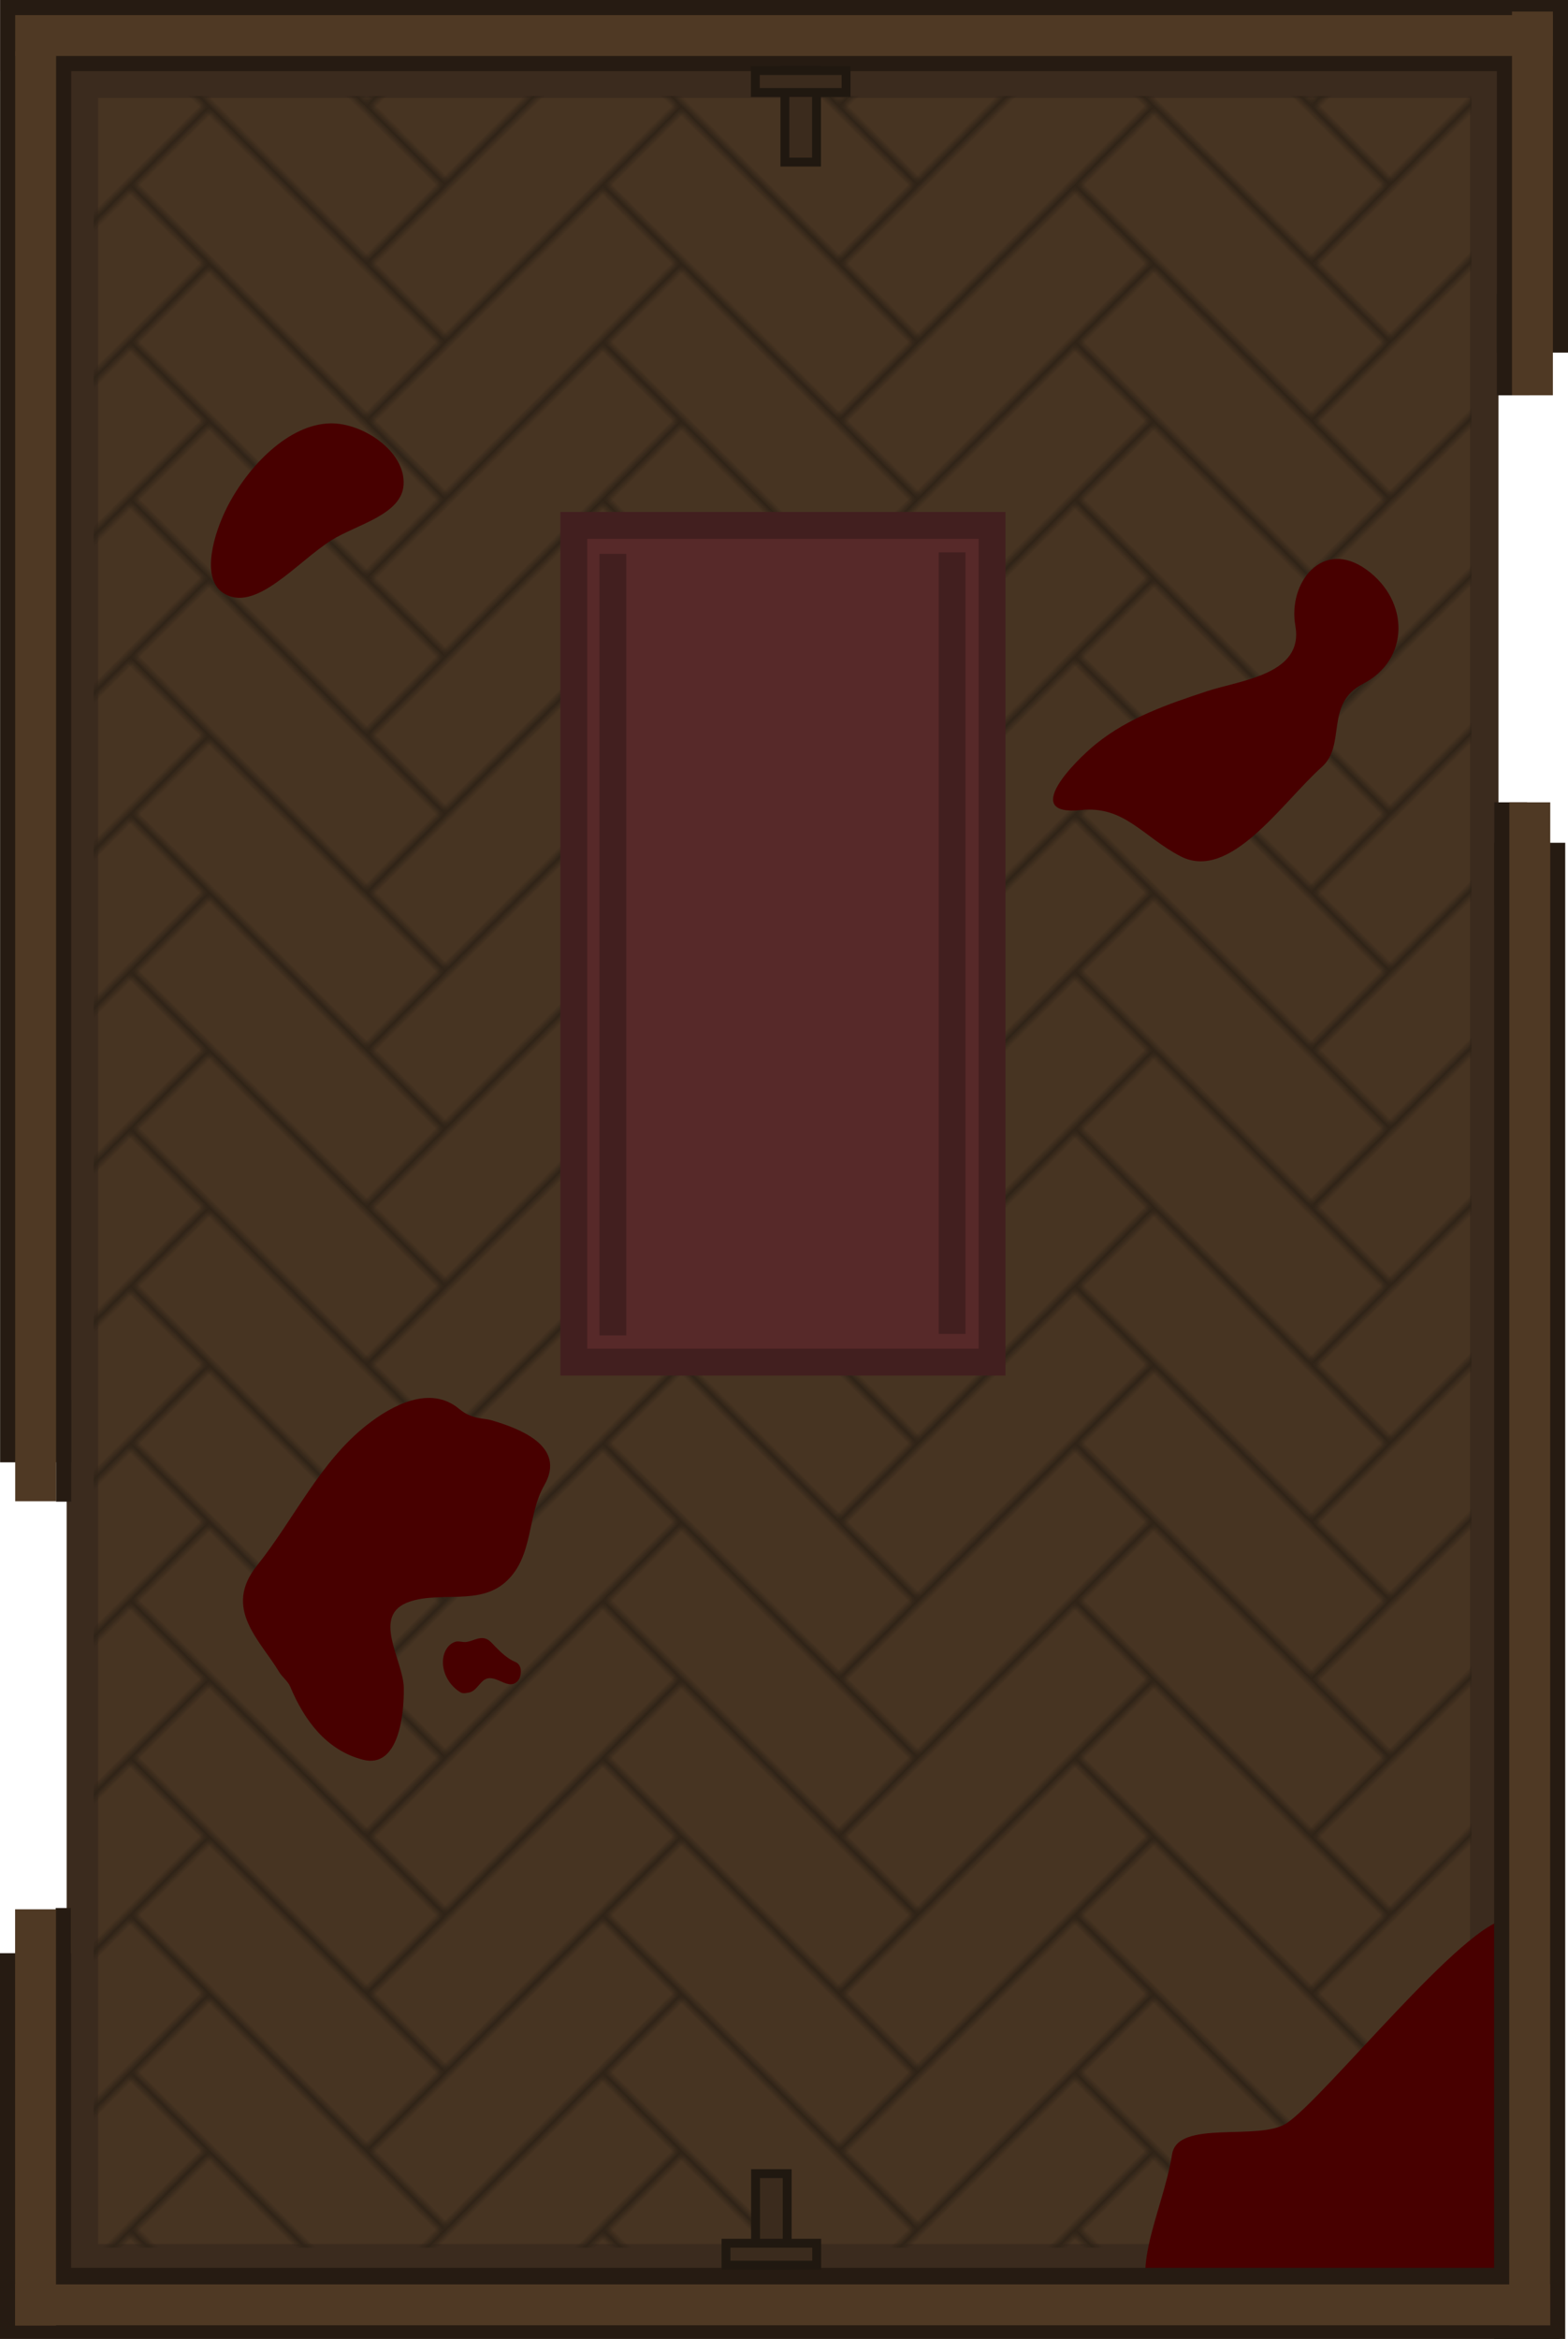 <svg xmlns="http://www.w3.org/2000/svg" xmlns:xlink="http://www.w3.org/1999/xlink" width="881.994" height="1315.217" viewBox="0 0 233.361 347.984"><defs><pattern xlink:href="#a" id="b" x="0" y="0" patternTransform="matrix(.781 -.78 .781 .78 -5.534 -.615)" preserveAspectRatio="xMidYMid"/><pattern id="a" width="90" height="90" patternTransform="rotate(-45)" patternUnits="userSpaceOnUse" preserveAspectRatio="xMidYMid" style="fill:#302418"><path d="M0 0v1h15v14H0v61h30v14h1V76h14v14h1V61h14v29h1V46h14v44h1V76h14v-1H76V31h14v-1H46V16h44v-1H61V1h29V0H60v15H46V0h-1v30H31V0H15Zm16 1h14v44H16V15ZM1 16h14v44H1Zm30 15h44v14H31ZM16 46h44v14H16ZM1 61h44v14H1Z" style="stroke-width:5;stroke-miterlimit:10;fill:#302418"/></pattern></defs><path d="M1124.796 113.152h208.18v323.272h-208.18z" style="fill:#473422;fill-opacity:1;stroke:#3b2b1e;stroke-width:4;stroke-opacity:1" transform="translate(-1112.199 -100.569)"/><path d="M1124.128 112.84h209.08v324.139h-209.08z" style="fill:url(#b);fill-opacity:1;stroke:#3b2b1e;stroke-width:4.014;stroke-opacity:1" transform="translate(-1112.199 -100.569)"/><path d="M189.803 405.734h62.243V530.22h-62.243z" style="fill:#572929;fill-opacity:1;stroke:#421f1f;stroke-width:4;stroke-dasharray:none;stroke-opacity:1" transform="translate(-104.401 -327.568)"/><path d="M195.612 409.97v116.28M246.1 409.745v116.28" style="fill:#421f1f;fill-opacity:1;stroke:#421f1f;stroke-width:4;stroke-opacity:1" transform="translate(-104.401 -327.568)"/><path d="M1117.49 391.16v57.28m222.778-295.415v-52.456" style="fill:#d9dc76;fill-opacity:1;stroke:#261b12;stroke-width:10.583;stroke-dasharray:none;stroke-opacity:1" transform="translate(-1112.199 -100.569)"/><path d="M224.4 285.55c8.332-.099-2.452 14.691 2.287 22.11 5.439 8.513 2.581 26.055-5.386 33.007-5.31 4.633-12.405-2.976-18.8-2.47-6.961.554-23.186 9.086-29.17 5.616-6.45-3.741-.228-14.67 1.102-23.285.814-5.275 12.884-1.922 17.026-4.628 5.637-3.689 26.707-30.278 32.942-30.35z" style="fill:#480000;fill-opacity:1;stroke:#333;stroke-width:0;stroke-linejoin:round;stroke-dasharray:none"/><path d="M1334.591 219.937h4.881v15.248h-4.881z" style="fill:#261b12;fill-opacity:1;stroke:none;stroke-width:.133;stroke-opacity:1" transform="translate(-1112.199 -100.569)"/><path d="M1120.535-323.981h2.256v15.139h-2.256z" style="fill:#261b12;fill-opacity:1;stroke:none;stroke-width:.132;stroke-opacity:1" transform="matrix(1 0 0 -1 -1112.199 -100.569)"/><path d="M1120.484 384.44h2.257v11.639h-2.257z" style="fill:#261b12;fill-opacity:1;stroke:none;stroke-width:.116;stroke-opacity:1" transform="translate(-1112.199 -100.569)"/><path d="M1117.505 99.51v218.622m222.35-92.178v222.599" style="fill:#d9dc76;fill-opacity:1;stroke:#261b12;stroke-width:10.583;stroke-dasharray:none;stroke-opacity:1" transform="translate(-1112.199 -100.569)"/><path d="M1112.199 443.262h232.132" style="fill:#d9dc76;fill-opacity:1;stroke:#261b12;stroke-width:10.583;stroke-dasharray:none;stroke-opacity:1" transform="translate(-1112.199 -100.569)"/><path d="M1112.281 105.86h232.337" style="fill:#d9dc76;fill-opacity:1;stroke:#261b12;stroke-width:10.583;stroke-dasharray:none;stroke-opacity:1" transform="translate(-1112.199 -100.569)"/><path d="M1117.49 384.63v61.93" style="fill:#d9dc76;fill-opacity:1;stroke:#4f3924;stroke-width:6.085;stroke-dasharray:none;stroke-opacity:1" transform="translate(-1112.199 -100.569)"/><path d="M1334.971 144.253h4.881v15.128h-4.881z" style="fill:#261b12;fill-opacity:1;stroke:none;stroke-width:.133;stroke-opacity:1" transform="translate(-1112.199 -100.569)"/><path d="M1340.268 159.375v-57.087" style="fill:#d9dc76;fill-opacity:1;stroke:#4f3924;stroke-width:6.085;stroke-dasharray:none;stroke-opacity:1" transform="translate(-1112.199 -100.569)"/><path d="M1117.505 108.209v215.71m222.37-103.982-.02 226.58" style="fill:#d9dc76;fill-opacity:1;stroke:#4f3924;stroke-width:6.085;stroke-dasharray:none;stroke-opacity:1" transform="translate(-1112.199 -100.569)"/><path d="M1114.448 443.474h228.45M1114.462 105.86h228.849" style="fill:#d9dc76;fill-opacity:1;stroke:#4f3924;stroke-width:6.085;stroke-dasharray:none;stroke-opacity:1" transform="translate(-1112.199 -100.569)"/><g style="fill:#480000;fill-opacity:1;stroke-width:1.535"><path d="M96.603 177.888c-7.492-4.148-18.42-6.1-16.538-18.477 2.047-13.45.59-27.703 5.68-40.41 2.7-6.736 7.908-15.23 16.431-13.753 3.778.654 5.71-.964 7.784-1.463 6.472-1.555 17.787-3.446 17.8 6.857.011 7.952 6.012 15.178 3.459 23.367-2.44 7.828-11.778 9.352-16.821 15.057-6.27 7.093 5.46 12.283 8.718 17.747 3.07 5.149 8.255 16.594.113 18.863-8.397 2.34-16.232-1.179-22.735-6.13-1.122-.854-2.622-.956-3.891-1.658" style="fill:#480000;fill-opacity:1;stroke:none;stroke-width:3.929;stroke-linecap:square;stroke-linejoin:round;stroke-dasharray:none;stroke-opacity:1;paint-order:fill markers stroke;stop-color:#000" transform="rotate(30 -195.856 142.446)scale(.651)"/><path d="M134.809 161.195c-3.009-.066-6.075-1.87-7.278-4.73-.633-1.502-.646-3.392.484-4.655.531-.595 1.383-.7 2.049-1.133 1.27-.827 1.943-2.563 3.502-2.956 1.027-.26 2.048.21 3.028.478 1.846.502 3.74.959 5.688.713 1.512-.19 2.57 1.52 2.635 2.924.044.938-.487 1.851-1.405 2.196-1.529.573-3.403.204-4.715 1.15-1.523 1.1-.76 3.753-2.227 5.052-.501.444-1.061.976-1.761.96" style="fill:#480000;fill-opacity:1;stroke:none;stroke-width:3.929;stroke-linecap:square;stroke-linejoin:round;stroke-dasharray:none;stroke-opacity:1;paint-order:fill markers stroke;stop-color:#000" transform="rotate(30 -195.856 142.446)scale(.651)"/></g><path d="M1308.93 214.67c-5.95 5.322-13.67 17.136-21.056 13.284-5.62-2.93-8.32-7.541-14.817-6.869-9.009.932-.956-7.244 2.279-9.857 4.847-3.913 10.7-5.906 16.487-7.819 5.034-1.664 14.453-2.475 13.16-9.747-1.143-6.42 4.069-13.057 10.58-8.347 6.464 4.676 6.422 13.426-.532 17-5.716 2.938-2.431 9.073-6.1 12.354" style="fill:#480000;fill-opacity:1;stroke:none;stroke-width:2.559;stroke-linecap:square;stroke-linejoin:round;stroke-dasharray:none;stroke-opacity:1;paint-order:fill markers stroke;stop-color:#000" transform="translate(-1112.199 -100.569)"/><path d="M-437.575 1224.645h13.618v4.707h-13.618z" style="fill:#3b2b1d;fill-opacity:1;stroke:#201810;stroke-width:1.323;stroke-dasharray:none;stroke-opacity:1" transform="rotate(-90 -606.384 505.815)"/><path d="M1220.247 434.31h13.502v3.266h-13.502z" style="fill:#3b2b1d;fill-opacity:1;stroke:#201810;stroke-width:1.323;stroke-dasharray:none;stroke-opacity:1" transform="translate(-1112.199 -100.569)"/><path d="M-437.575 1224.645h13.618v4.707h-13.618z" style="fill:#3b2b1d;fill-opacity:1;stroke:#201810;stroke-width:1.323;stroke-dasharray:none;stroke-opacity:1" transform="rotate(90 449.047 897.119)"/><path d="M1220.247 434.31h13.502v3.266h-13.502z" style="fill:#3b2b1d;fill-opacity:1;stroke:#201810;stroke-width:1.323;stroke-dasharray:none;stroke-opacity:1" transform="matrix(-1 0 0 -1 1346.165 448.072)"/><path d="M33.834 75.393c3.031-5.924 9.068-12.322 15.39-12.406 4.774-.06 11.108 4.133 10.842 9.096-.243 4.482-6.88 5.9-10.68 8.255-5.137 3.184-11.448 11.065-16.209 7.847-3.35-2.27-1.314-8.937.657-12.792z" style="fill:#480000;fill-opacity:1;stroke:#333;stroke-width:0;stroke-linejoin:round;stroke-dasharray:none"/></svg>